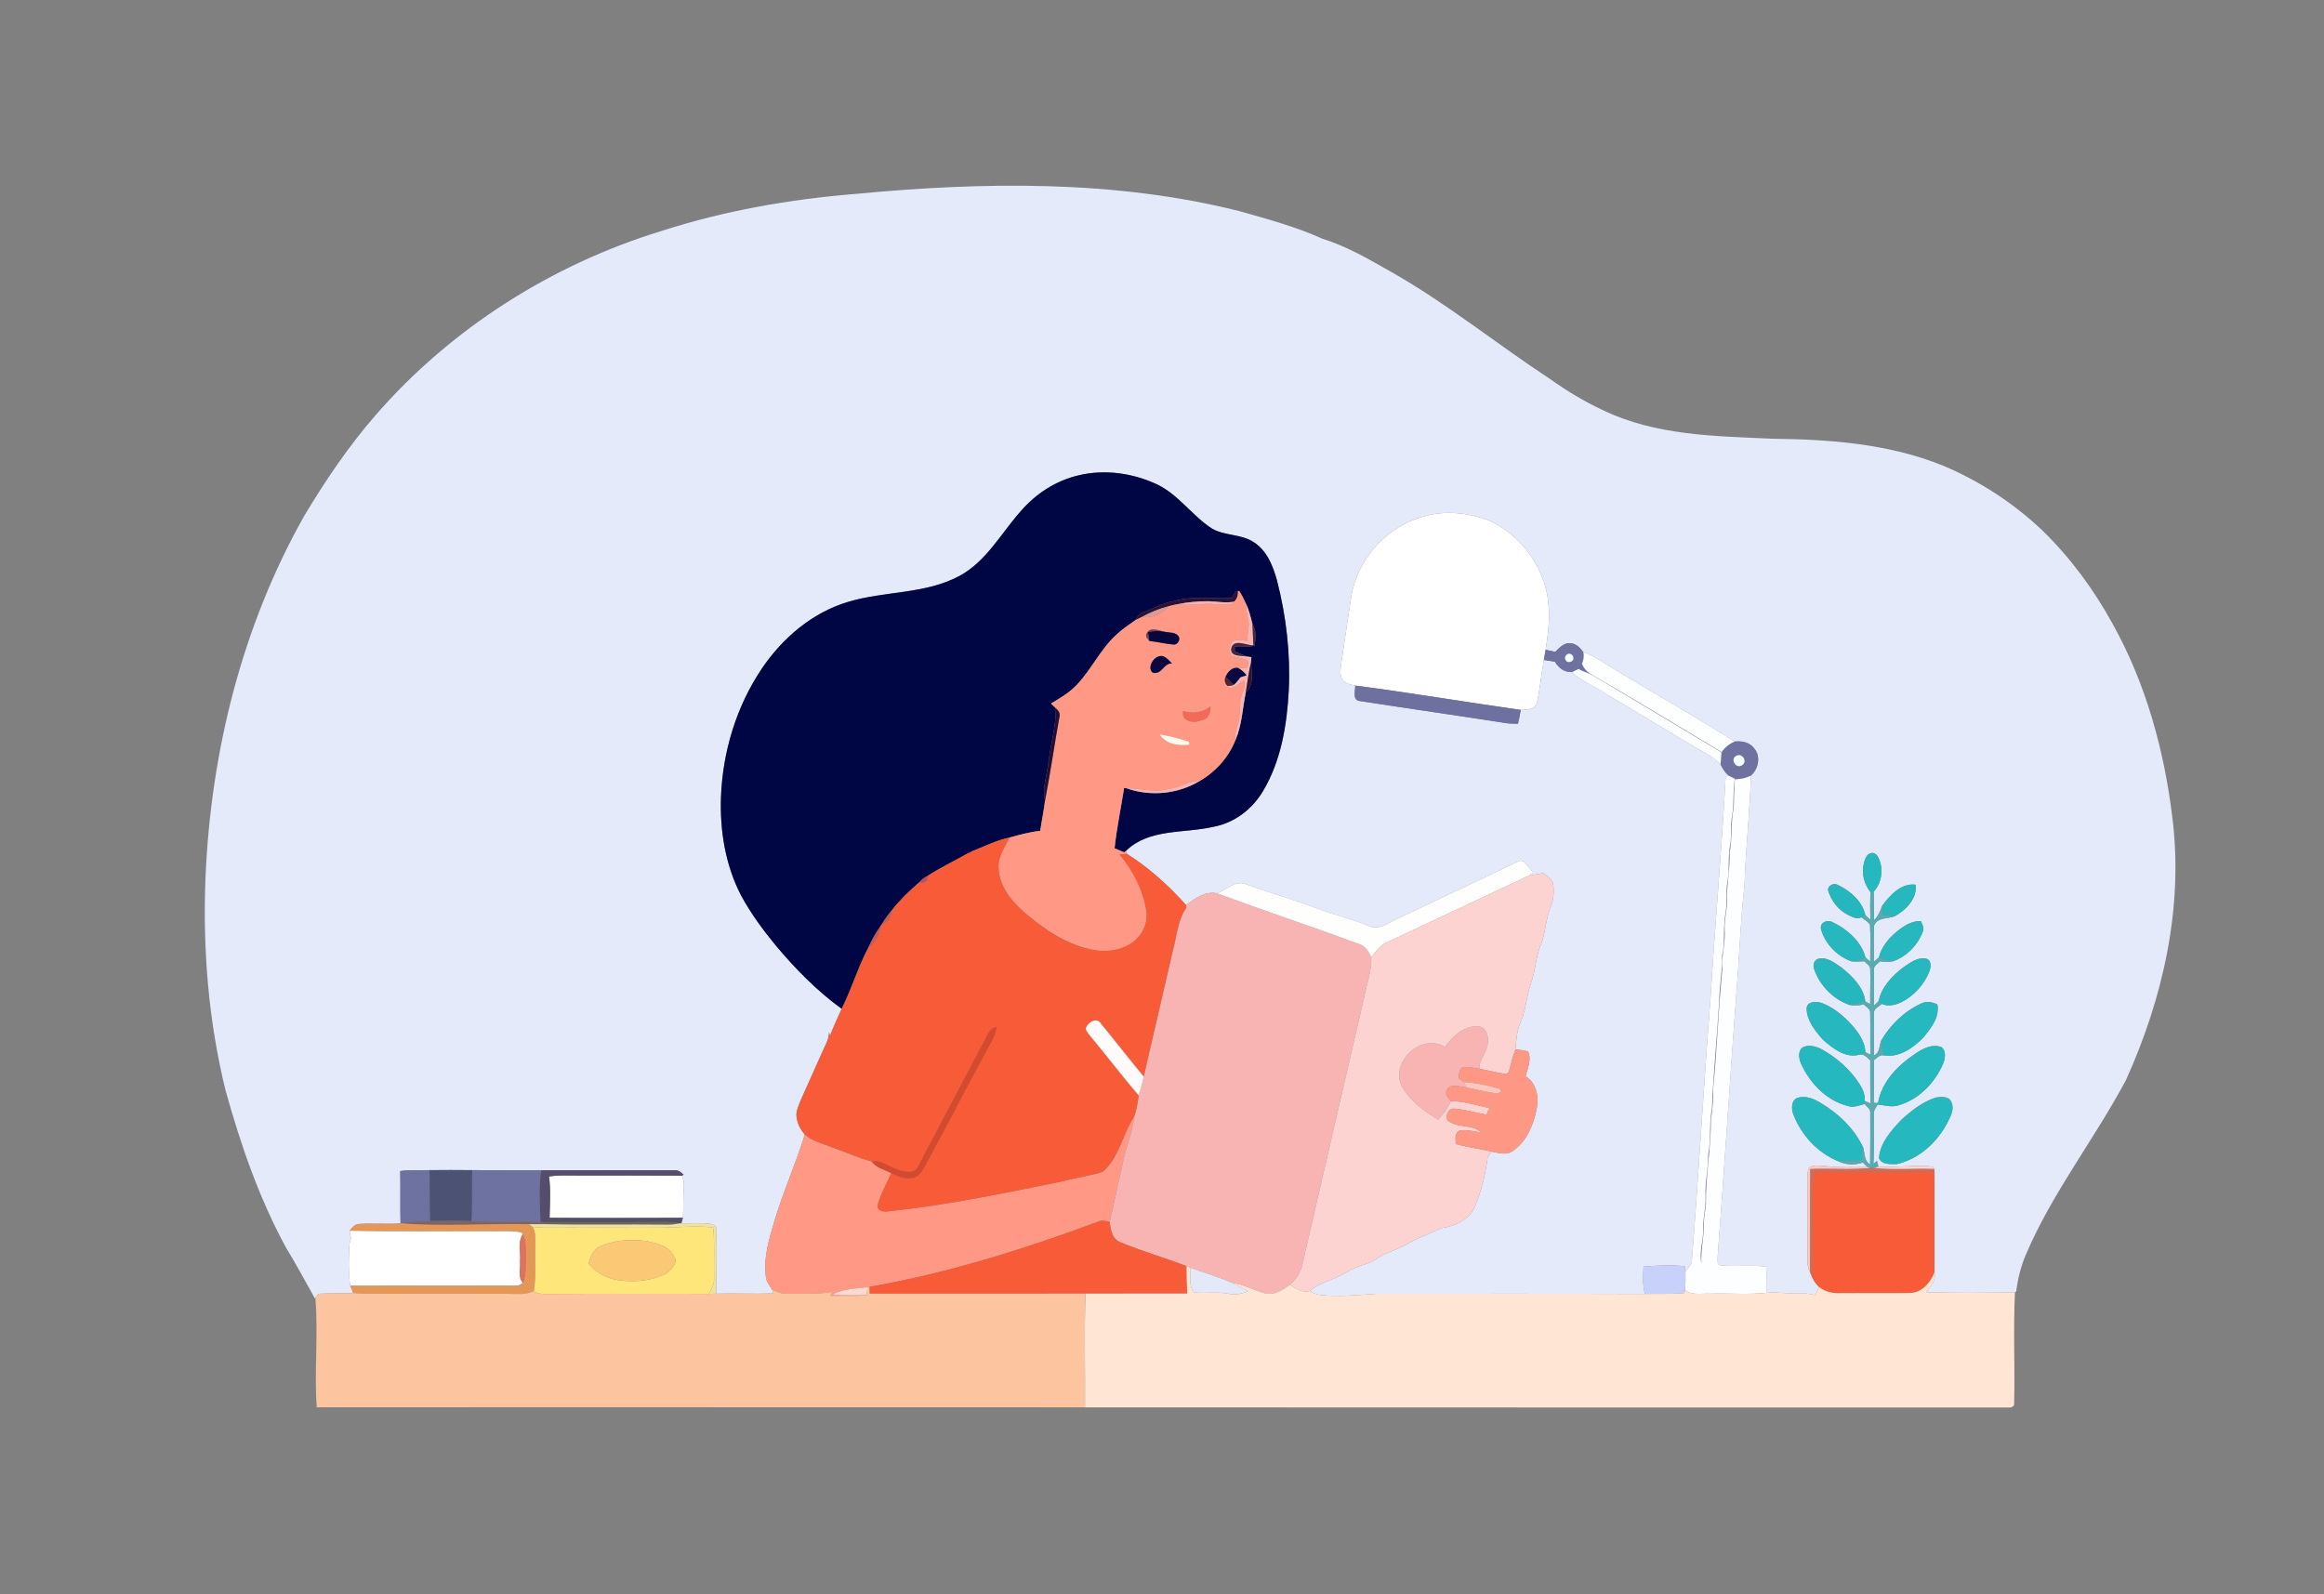 <?xml version="1.0" encoding="UTF-8" ?>
<!DOCTYPE svg PUBLIC "-//W3C//DTD SVG 1.1//EN" "http://www.w3.org/Graphics/SVG/1.1/DTD/svg11.dtd">
<svg width="1000pt" height="686pt" viewBox="0 0 1000 686" version="1.1" xmlns="http://www.w3.org/2000/svg">
<rect x="0" y="0" width="1000" height="686" fill="#808080" stroke="none"/>
<g id="#ffffffff">
<path fill="#ffffff" opacity="1.00" d=" M 612.40 222.35 C 621.51 219.54 631.44 220.62 640.31 223.81 C 650.88 228.53 659.38 237.58 663.54 248.38 C 667.64 258.28 666.85 269.31 665.05 279.63 C 664.81 281.10 664.56 282.55 664.32 284.02 C 663.18 290.10 662.71 296.30 661.35 302.33 C 660.56 305.40 656.95 305.46 654.37 305.51 C 630.61 302.19 606.95 298.12 583.16 295.06 C 581.35 294.65 579.37 294.29 577.98 292.98 C 576.38 291.02 576.77 288.35 577.06 286.03 C 578.42 276.40 579.92 266.79 581.37 257.17 C 583.83 240.90 596.46 226.56 612.40 222.35 Z" />
<path fill="#ffffff" opacity="1.00" d=" M 236.24 506.31 C 240.80 505.60 245.43 505.99 250.03 505.91 C 264.50 505.92 278.97 505.87 293.43 505.97 C 293.99 507.57 294.47 509.23 294.22 510.96 C 293.87 515.33 294.16 519.72 293.85 524.09 C 274.73 524.18 255.60 524.24 236.48 524.07 C 236.63 518.16 237.04 512.19 236.24 506.31 Z" />
<path fill="#ffffff" opacity="1.00" d=" M 151.19 532.73 C 150.59 531.81 150.58 530.68 150.49 529.64 C 170.65 530.03 190.82 529.71 210.99 529.82 C 215.48 529.93 220.04 529.41 224.48 530.39 C 224.59 530.60 224.82 531.01 224.94 531.21 C 222.61 534.67 224.20 539.08 223.76 542.98 C 224.10 545.96 222.72 549.71 225.02 552.09 C 224.16 552.75 223.19 553.44 222.04 553.33 C 198.27 553.35 174.50 553.32 150.74 553.35 C 149.90 549.60 150.60 545.76 150.38 541.98 C 150.39 538.89 149.76 535.61 151.19 532.73 Z" />
</g>
<g id="#e4eafaff">
<path fill="#e4eafa" opacity="1.00" d=" M 368.31 83.44 C 423.15 78.25 479.29 77.36 533.08 90.80 C 545.26 94.25 557.54 97.54 569.11 102.77 C 579.67 106.03 589.23 111.70 598.79 117.12 C 622.68 130.66 644.04 148.06 666.95 163.09 C 674.11 168.21 681.72 172.79 689.68 176.51 C 712.43 187.49 738.27 187.73 762.98 188.82 C 787.57 189.11 812.73 190.98 835.76 200.28 C 851.64 206.89 866.28 216.39 878.76 228.24 C 890.94 240.05 901.07 253.89 909.20 268.76 C 923.41 294.30 931.26 323.00 934.76 351.90 C 939.60 390.48 930.69 429.69 914.79 464.79 C 901.24 490.28 883.09 513.22 871.74 539.89 C 869.58 544.94 868.24 550.30 867.56 555.74 L 867.02 556.26 C 854.29 556.33 841.54 556.53 828.82 556.13 C 830.60 553.58 833.29 551.06 832.39 547.66 C 832.33 533.18 832.43 518.70 832.35 504.23 L 832.25 503.05 L 831.87 502.09 C 824.02 501.11 816.10 502.67 808.29 502.05 C 808.13 501.45 807.81 500.25 807.66 499.65 C 807.28 499.94 806.52 500.52 806.14 500.82 C 806.50 493.54 806.20 486.24 806.30 478.96 C 806.31 477.58 807.36 476.53 807.93 475.36 C 810.91 475.61 813.99 476.69 816.94 475.67 C 825.79 473.11 832.72 465.87 836.22 457.51 C 837.02 455.34 837.50 452.20 835.37 450.63 C 831.21 449.11 827.07 451.42 823.75 453.75 C 816.44 458.67 809.64 465.66 808.11 474.67 C 807.64 474.66 806.70 474.65 806.23 474.64 C 806.40 468.51 806.28 462.39 806.31 456.27 C 807.63 455.35 808.86 453.81 810.67 454.20 C 817.28 455.22 823.22 450.99 827.60 446.51 C 830.89 442.53 834.63 437.84 833.65 432.32 C 831.54 431.19 829.02 430.76 826.81 431.82 C 819.52 435.13 813.48 440.92 809.47 447.83 C 808.56 450.06 808.98 453.19 806.32 454.22 C 806.31 448.13 806.25 442.03 806.33 435.95 C 806.27 433.97 808.50 433.20 809.72 432.04 C 813.47 433.68 817.58 431.90 820.75 429.79 C 825.09 426.81 828.59 422.50 830.40 417.53 C 830.87 415.85 831.05 413.33 829.01 412.62 C 825.27 411.67 822.03 414.32 819.10 416.22 C 814.27 419.93 809.65 424.65 808.38 430.82 C 807.70 431.51 807.02 432.18 806.34 432.86 C 806.30 427.62 806.25 422.37 806.35 417.13 C 806.29 415.51 808.02 414.76 808.97 413.73 C 810.75 413.96 812.55 413.96 814.36 413.76 C 820.33 411.73 825.15 406.87 827.35 400.98 C 828.14 399.39 827.13 397.84 826.54 396.41 C 822.25 396.21 818.61 398.89 815.49 401.51 C 812.20 404.31 809.54 407.89 808.43 412.11 C 807.70 412.71 806.98 413.31 806.27 413.92 C 806.42 408.71 806.10 403.49 806.41 398.30 C 807.90 394.65 812.26 395.53 815.28 394.32 C 820.10 391.64 825.03 386.71 824.31 380.76 C 818.05 379.90 813.16 385.34 809.81 389.93 C 809.06 392.17 808.11 394.35 806.42 396.04 C 806.29 391.93 806.30 387.82 806.25 383.72 C 809.86 379.80 810.60 373.55 808.12 368.87 C 807.62 367.73 806.33 366.77 805.07 367.17 C 802.91 367.64 802.37 370.15 801.92 371.97 C 800.93 376.18 802.25 380.53 804.81 383.91 C 804.72 387.87 804.70 391.83 804.81 395.80 C 804.10 395.15 803.39 394.50 802.68 393.89 C 801.33 387.89 796.26 383.48 790.93 380.90 C 789.24 379.84 786.63 380.89 786.56 383.00 C 787.85 387.52 790.98 391.66 795.25 393.76 C 797.00 394.64 799.00 395.74 800.98 394.78 C 802.21 395.83 803.83 396.59 804.66 398.05 C 804.97 403.29 804.71 408.56 804.74 413.82 C 804.05 413.23 803.37 412.65 802.70 412.08 C 800.93 405.22 795.06 400.08 788.91 397.05 C 786.57 395.60 782.85 396.77 783.59 399.99 C 785.40 406.31 790.55 411.56 796.74 413.74 C 798.54 413.89 800.36 413.86 802.18 413.69 C 803.10 414.72 804.76 415.49 804.74 417.08 C 804.93 422.09 804.66 427.10 804.74 432.12 C 804.02 431.74 803.32 431.37 802.62 431.00 C 801.89 424.84 797.09 420.23 792.53 416.51 C 789.57 414.50 786.27 411.71 782.44 412.61 C 780.64 413.11 779.99 415.22 780.54 416.88 C 782.93 424.02 788.66 429.91 795.76 432.48 C 797.81 432.90 799.91 432.72 801.95 432.29 C 803.00 433.35 804.85 434.16 804.73 435.92 C 804.86 441.90 804.71 447.89 804.82 453.87 C 804.09 453.53 803.36 453.19 802.65 452.85 C 802.43 447.53 798.86 443.26 795.40 439.57 C 792.00 436.23 788.12 433.14 783.58 431.56 C 781.31 430.88 777.45 430.96 777.37 434.13 C 777.50 439.36 781.14 443.78 784.47 447.53 C 788.66 451.18 794.04 455.46 799.97 453.94 C 802.04 453.32 803.36 455.15 804.76 456.32 C 804.79 462.51 804.72 468.69 804.81 474.88 C 803.99 474.52 803.17 474.17 802.37 473.82 C 802.60 471.28 801.60 468.84 800.27 466.74 C 796.19 460.25 790.24 455.08 783.56 451.41 C 781.20 450.24 778.19 449.53 775.72 450.73 C 773.42 452.41 774.05 455.67 775.06 457.93 C 778.87 466.28 785.95 473.60 795.02 475.96 C 797.49 476.80 799.96 475.75 802.35 475.13 C 803.24 476.31 804.93 477.18 804.76 478.90 C 804.79 486.32 804.79 493.76 804.70 501.18 C 802.05 499.58 802.46 496.38 801.67 493.78 C 797.87 485.68 791.08 479.23 783.47 474.70 C 780.51 472.89 776.91 471.36 773.42 472.48 C 770.64 473.66 770.80 477.16 771.64 479.57 C 775.05 488.36 781.84 495.89 790.59 499.58 C 794.00 501.35 797.95 501.56 801.57 500.30 C 802.07 500.79 803.06 501.77 803.56 502.26 C 797.69 502.31 791.81 502.54 785.97 501.89 C 783.48 501.77 780.67 500.94 778.46 502.52 C 777.62 504.20 777.72 506.16 777.68 508.00 C 777.86 517.68 777.72 527.35 777.78 537.03 C 777.88 540.48 777.11 544.17 778.80 547.37 C 778.95 547.73 779.25 548.44 779.40 548.79 C 780.14 550.72 781.27 552.51 782.81 553.92 C 782.22 555.07 781.66 556.24 781.14 557.43 C 779.08 556.79 776.94 556.58 774.80 556.68 C 769.94 556.89 765.10 555.95 760.24 556.36 C 760.33 552.61 760.28 548.86 759.91 545.14 C 753.41 544.26 746.85 545.22 740.35 544.58 C 738.60 544.49 739.22 542.15 739.08 541.03 C 742.22 500.04 744.71 459.02 747.86 418.03 C 748.71 405.70 749.20 393.33 750.64 381.04 C 751.17 365.25 752.92 349.53 753.44 333.75 C 756.63 330.87 757.74 325.60 754.86 322.14 C 752.96 319.48 749.50 318.79 746.45 319.14 C 728.87 308.01 710.71 297.84 692.98 286.96 C 689.14 284.80 685.63 281.98 681.34 280.75 C 680.05 278.93 678.41 277.09 676.05 276.86 C 673.17 276.36 671.04 278.72 669.21 280.54 C 667.82 280.24 666.43 279.94 665.05 279.63 C 666.85 269.31 667.64 258.28 663.54 248.38 C 659.38 237.58 650.88 228.53 640.31 223.81 C 631.44 220.62 621.51 219.54 612.40 222.35 C 596.46 226.56 583.83 240.90 581.37 257.17 C 579.92 266.79 578.42 276.40 577.06 286.03 C 576.77 288.35 576.38 291.02 577.98 292.98 C 579.37 294.29 581.35 294.65 583.16 295.06 C 583.20 297.26 581.77 301.28 585.06 301.68 C 606.04 304.94 627.08 307.93 648.07 311.21 C 649.75 311.44 651.46 311.45 653.17 311.48 C 653.63 309.50 654.02 307.51 654.37 305.51 C 656.95 305.46 660.56 305.40 661.35 302.33 C 662.71 296.30 663.18 290.10 664.32 284.02 C 665.89 284.26 667.46 284.51 669.05 284.77 C 670.63 287.46 673.21 289.44 676.49 289.23 C 680.64 293.47 686.48 295.34 691.25 298.76 C 705.70 307.23 719.93 316.07 734.41 324.50 C 736.55 325.76 738.72 327.08 740.36 329.00 C 741.24 330.79 742.30 332.53 743.84 333.85 C 743.51 333.94 742.86 334.12 742.54 334.21 C 740.80 366.16 737.94 398.06 735.99 429.99 C 733.08 467.29 730.96 504.65 728.05 541.96 C 728.17 544.13 726.51 545.64 725.24 547.17 C 725.14 546.61 724.96 545.49 724.87 544.93 C 719.01 544.30 713.05 544.61 707.19 545.11 C 707.03 549.04 706.73 553.03 707.80 556.87 C 669.20 556.72 630.61 556.81 592.02 556.81 C 584.18 557.35 576.29 558.15 568.44 557.36 C 566.66 557.21 565.06 556.46 563.56 555.58 C 568.18 551.64 574.38 550.80 579.39 547.54 C 583.43 544.85 588.47 544.35 592.49 541.64 C 596.47 538.98 601.20 537.84 605.35 535.49 C 610.03 532.64 615.29 530.98 620.19 528.56 C 626.05 527.70 632.50 524.87 634.76 518.95 C 637.35 512.57 639.09 505.83 639.99 499.00 C 639.98 497.56 641.08 496.61 641.95 495.62 C 644.93 496.23 648.53 497.36 651.16 495.16 C 657.10 491.01 659.94 483.87 661.25 476.99 C 662.25 471.96 661.08 466.01 656.43 463.16 C 657.36 459.71 659.08 456.02 657.53 452.48 C 655.74 452.05 653.92 451.76 652.10 451.64 C 652.47 447.74 652.59 443.76 654.24 440.13 C 656.66 434.57 656.84 428.40 658.89 422.72 C 660.78 417.55 660.77 411.88 662.93 406.79 C 665.15 401.45 665.07 395.50 667.25 390.14 C 668.59 386.95 668.85 383.39 668.20 380.01 C 667.54 378.03 665.62 376.97 664.08 375.76 C 662.03 376.12 659.97 376.48 657.92 376.83 C 658.52 376.30 659.14 375.81 659.80 375.35 C 657.61 373.79 656.12 368.96 652.88 370.91 C 635.98 379.04 618.97 386.98 602.03 395.03 C 597.83 396.83 593.38 400.82 588.64 398.34 C 581.59 395.40 574.09 393.80 566.99 391.02 C 556.89 387.27 546.54 384.31 536.42 380.64 C 531.68 378.48 527.87 383.00 523.69 384.44 C 518.50 383.39 514.29 386.68 510.35 389.48 C 502.84 381.14 494.49 373.49 484.96 367.52 C 484.87 367.16 484.69 366.45 484.60 366.09 C 494.56 356.45 509.54 358.77 522.01 355.84 C 531.06 354.24 538.85 348.27 543.47 340.43 C 551.26 327.40 553.77 311.99 554.55 297.04 C 555.30 281.18 553.45 265.24 549.50 249.88 C 547.79 243.65 545.20 237.02 539.53 233.36 C 534.15 229.76 527.13 230.68 521.58 227.52 C 513.13 222.11 507.38 213.21 498.31 208.68 C 487.78 203.63 475.52 201.82 464.09 204.57 C 454.36 206.82 445.60 212.52 439.15 220.08 C 430.70 229.57 424.41 241.62 412.86 247.85 C 398.09 255.80 380.67 254.26 364.95 259.02 C 349.54 263.60 336.67 274.58 327.79 287.77 C 316.86 304.02 310.97 323.48 310.23 343.00 C 309.72 357.47 312.12 372.30 318.82 385.25 C 323.01 393.05 328.30 400.20 333.91 407.02 C 342.32 417.03 351.56 426.47 362.17 434.16 C 360.50 438.02 358.59 441.76 357.19 445.73 C 357.08 445.37 356.85 444.64 356.74 444.28 C 356.68 445.80 356.39 447.30 355.70 448.68 C 351.99 456.67 348.54 464.78 344.87 472.80 C 343.94 475.12 342.72 477.43 342.69 479.99 C 342.89 483.05 344.27 485.97 346.30 488.25 C 342.55 500.51 337.23 512.26 333.52 524.55 C 331.03 532.76 328.34 541.31 329.62 549.99 C 329.92 551.87 331.25 553.33 332.20 554.92 C 332.33 555.35 332.58 556.21 332.70 556.64 C 324.52 556.93 316.34 556.51 308.16 556.75 C 308.31 547.48 308.46 538.19 308.22 528.92 C 308.39 527.30 306.29 526.80 305.08 526.61 C 301.12 526.25 297.14 526.55 293.18 526.48 C 293.35 525.88 293.69 524.69 293.85 524.09 C 294.16 519.72 293.87 515.33 294.22 510.96 C 294.47 509.23 293.99 507.57 293.43 505.97 L 294.15 505.54 C 293.00 504.42 291.67 503.39 289.96 503.64 C 270.93 503.59 251.91 503.62 232.88 503.64 C 222.98 503.57 213.08 503.67 203.18 503.58 C 197.06 503.52 190.94 503.51 184.82 503.58 C 180.62 503.70 176.39 503.34 172.21 503.98 C 172.36 511.49 172.14 519.00 172.34 526.51 C 166.53 526.91 160.70 526.41 154.89 526.73 C 152.91 526.65 151.52 528.15 150.49 529.64 C 150.58 530.68 150.59 531.81 151.19 532.73 C 149.76 535.61 150.39 538.89 150.38 541.98 C 150.60 545.76 149.90 549.60 150.74 553.35 C 151.14 554.39 151.56 555.42 151.99 556.46 C 147.00 556.67 142.00 556.53 137.00 556.78 C 136.68 557.22 136.03 558.10 135.70 558.54 L 135.51 558.80 C 131.40 551.54 127.48 544.12 123.10 536.98 C 111.45 515.61 103.49 492.46 97.00 469.07 C 89.73 439.36 87.20 408.59 88.41 378.06 C 90.64 323.77 104.12 269.44 130.94 221.96 C 140.05 206.77 150.01 192.01 161.65 178.63 C 194.09 141.32 237.41 113.88 284.60 99.41 C 311.71 90.66 339.95 85.73 368.31 83.44 M 833.19 472.29 C 827.39 474.07 822.47 477.98 818.04 482.02 C 813.75 486.62 809.04 491.77 808.50 498.35 C 809.62 501.32 813.51 500.96 816.10 501.00 C 825.69 498.85 833.58 491.64 838.01 483.04 C 839.34 480.40 841.08 477.25 839.66 474.30 C 838.67 471.68 835.41 472.06 833.19 472.29 Z" />
</g>
<g id="#000644ff">
<path fill="#000644" opacity="1.00" d=" M 464.09 204.57 C 475.52 201.82 487.78 203.63 498.31 208.68 C 507.38 213.21 513.13 222.11 521.58 227.52 C 527.13 230.68 534.15 229.76 539.53 233.36 C 545.20 237.02 547.79 243.65 549.50 249.88 C 553.45 265.24 555.30 281.18 554.55 297.04 C 553.77 311.99 551.26 327.40 543.47 340.43 C 538.85 348.27 531.06 354.24 522.01 355.84 C 509.54 358.77 494.56 356.45 484.60 366.09 C 484.38 366.26 483.95 366.60 483.74 366.78 C 482.32 366.30 480.99 365.59 479.60 365.07 C 480.51 356.35 482.35 347.75 483.70 339.09 L 484.73 339.25 C 495.10 342.91 507.00 341.76 516.39 336.00 C 523.18 332.08 528.69 325.82 531.61 318.52 C 534.42 312.03 534.65 304.83 536.05 297.98 C 539.56 295.06 538.72 289.39 538.23 285.32 C 538.30 284.49 538.38 283.65 538.48 282.82 C 537.97 282.75 536.96 282.60 536.45 282.52 C 534.72 281.85 533.02 281.13 531.32 280.41 C 531.31 279.87 531.29 278.81 531.28 278.28 C 534.14 278.51 537.02 278.29 539.87 277.96 C 540.18 274.77 540.72 271.36 538.89 268.49 C 538.16 265.48 537.44 262.45 536.04 259.66 C 535.27 257.87 534.38 256.13 533.32 254.50 C 533.16 254.45 532.86 254.34 532.71 254.29 L 531.83 254.50 C 531.19 255.44 530.58 256.39 529.99 257.36 C 521.62 257.86 513.04 256.24 504.89 258.77 C 500.16 259.46 496.04 261.97 491.66 263.69 C 490.09 264.14 489.36 265.66 488.52 266.91 C 485.69 268.93 482.76 270.84 480.26 273.27 C 473.55 279.39 469.74 287.89 463.57 294.48 C 460.37 297.97 456.27 300.41 452.22 302.76 C 452.74 303.26 453.79 304.26 454.32 304.77 C 454.40 312.96 451.94 320.84 451.02 328.92 C 450.40 334.12 448.38 339.31 449.67 344.56 C 449.15 348.92 448.23 353.22 447.60 357.56 C 443.09 358.04 438.72 359.28 434.35 360.45 C 428.76 361.61 423.66 364.26 418.37 366.31 C 417.90 366.35 416.97 366.43 416.50 366.47 L 416.28 367.33 C 410.55 370.61 404.54 373.42 399.01 377.05 C 397.74 377.62 396.62 378.45 395.76 379.55 C 391.47 383.19 387.40 387.13 383.91 391.55 C 382.24 393.51 380.73 395.58 379.42 397.78 C 379.27 398.01 378.97 398.47 378.82 398.69 C 376.74 401.58 375.02 404.71 373.57 407.96 C 369.12 416.40 366.46 425.64 362.17 434.16 C 351.56 426.47 342.32 417.03 333.91 407.02 C 328.30 400.20 323.01 393.05 318.82 385.25 C 312.12 372.30 309.72 357.47 310.23 343.00 C 310.97 323.48 316.86 304.02 327.79 287.77 C 336.67 274.58 349.54 263.60 364.95 259.02 C 380.67 254.26 398.09 255.80 412.86 247.85 C 424.41 241.62 430.70 229.57 439.15 220.08 C 445.60 212.52 454.36 206.82 464.09 204.57 Z" />
</g>
<g id="#2b1134ff">
<path fill="#2b1134" opacity="1.00" d=" M 531.83 254.50 L 532.71 254.29 C 532.77 256.04 532.41 257.77 531.00 258.94 C 527.33 259.64 523.64 258.83 519.97 258.75 C 515.52 258.72 511.07 259.16 506.71 260.02 C 505.30 260.26 503.92 260.59 502.56 260.98 C 498.64 262.00 494.89 263.58 491.34 265.51 C 490.38 265.96 489.44 266.42 488.52 266.91 C 489.36 265.66 490.09 264.14 491.66 263.69 C 496.04 261.97 500.16 259.46 504.89 258.77 C 513.04 256.24 521.62 257.86 529.99 257.36 C 530.58 256.39 531.19 255.44 531.83 254.50 Z" />
</g>
<g id="#ff9885ff">
<path fill="#ff9885" opacity="1.00" d=" M 532.71 254.29 C 532.86 254.34 533.16 254.45 533.32 254.50 C 534.38 256.13 535.27 257.87 536.04 259.66 C 536.27 262.52 536.78 265.33 537.34 268.14 C 537.39 270.71 536.51 273.22 536.84 275.80 C 534.53 275.78 531.40 274.46 529.81 276.81 C 529.00 278.40 528.87 280.61 529.83 282.16 C 531.79 282.86 533.86 283.17 535.85 283.83 C 537.79 284.02 536.92 286.36 536.77 287.58 C 535.43 287.51 534.09 287.46 532.75 287.45 C 530.17 287.02 528.36 289.13 527.35 291.21 C 526.73 292.51 527.04 294.21 528.19 295.14 C 528.42 295.40 528.88 295.90 529.11 296.16 C 531.51 295.91 533.31 294.19 535.18 292.85 C 536.57 296.08 533.53 298.83 533.66 302.04 C 533.57 305.77 533.45 309.57 532.16 313.12 C 531.46 314.85 531.46 316.69 531.61 318.52 C 528.69 325.82 523.18 332.08 516.39 336.00 C 511.54 335.94 507.43 339.05 502.67 339.56 C 496.71 341.24 490.73 339.18 484.73 339.25 L 483.70 339.09 C 482.35 347.75 480.51 356.35 479.60 365.07 C 480.99 365.59 482.32 366.30 483.74 366.78 C 483.95 366.60 484.38 366.26 484.60 366.09 C 484.69 366.45 484.87 367.16 484.96 367.52 C 484.15 367.56 482.53 367.66 481.72 367.71 C 487.50 374.65 491.94 382.99 493.26 392.00 C 494.23 397.92 490.79 403.91 485.61 406.70 C 480.68 409.34 474.77 409.86 469.36 408.59 C 458.13 406.20 448.50 399.39 439.98 391.98 C 434.56 387.11 429.70 380.64 429.64 373.04 C 429.51 368.35 432.49 364.51 434.35 360.45 C 438.72 359.28 443.09 358.04 447.60 357.56 C 448.23 353.22 449.15 348.92 449.67 344.56 C 452.01 332.62 453.66 320.55 455.86 308.57 C 456.40 307.02 455.33 305.78 454.32 304.77 C 453.79 304.26 452.74 303.26 452.22 302.76 C 456.27 300.41 460.37 297.97 463.57 294.48 C 469.74 287.89 473.55 279.39 480.26 273.27 C 482.76 270.84 485.69 268.93 488.52 266.91 C 489.44 266.42 490.38 265.96 491.34 265.51 C 495.44 266.04 500.09 264.37 502.56 260.98 C 503.92 260.59 505.30 260.26 506.71 260.02 C 512.14 260.79 517.57 259.44 523.02 260.02 C 525.26 260.21 527.53 260.33 529.79 260.12 C 530.09 259.82 530.69 259.24 531.00 258.94 C 532.41 257.77 532.77 256.04 532.71 254.29 M 493.52 272.36 C 492.50 273.69 493.73 274.88 494.55 275.87 C 498.07 276.22 501.52 277.09 505.05 277.41 C 506.56 277.56 508.05 275.40 507.23 274.04 C 506.00 271.85 503.06 272.38 500.98 271.85 C 498.61 271.39 495.10 269.69 493.52 272.36 M 495.03 286.95 C 494.84 288.26 495.58 289.92 497.14 289.62 C 500.25 289.54 501.00 285.22 504.34 285.61 C 503.06 284.30 501.85 282.68 499.96 282.29 C 497.41 282.17 495.32 284.56 495.03 286.95 M 509.12 306.05 C 508.21 310.68 513.88 311.40 517.01 309.92 C 519.96 309.57 520.90 306.61 520.88 304.05 C 517.60 306.74 513.10 307.29 509.12 306.05 M 498.93 316.02 C 501.65 320.35 507.15 321.10 511.82 320.52 C 511.78 320.20 511.70 319.54 511.66 319.22 C 507.51 317.84 503.24 316.72 498.93 316.02 Z" />
<path fill="#ff9885" opacity="1.00" d=" M 474.40 504.33 C 481.61 498.29 482.87 488.24 487.96 480.71 C 487.56 486.59 485.04 491.99 483.78 497.69 C 481.65 507.08 479.61 516.50 477.50 525.89 C 475.69 525.39 473.77 525.01 472.03 525.94 C 440.17 537.77 407.59 547.96 374.07 553.85 L 373.30 553.97 C 368.30 554.68 362.78 554.46 358.33 557.10 C 363.18 557.72 368.07 557.38 372.94 557.39 C 367.77 557.98 362.56 557.50 357.37 557.70 C 357.55 557.27 357.91 556.41 358.09 555.98 C 351.78 557.10 345.35 556.75 338.97 556.81 C 336.55 556.94 334.30 556.00 332.20 554.92 C 331.25 553.33 329.92 551.87 329.62 549.99 C 328.34 541.31 331.03 532.76 333.52 524.55 C 337.23 512.26 342.55 500.51 346.30 488.25 C 349.86 491.39 354.63 492.28 358.89 494.08 C 364.31 495.91 369.51 498.47 375.08 499.81 C 377.01 502.71 380.64 503.33 383.52 504.88 C 381.41 509.58 378.77 514.12 377.52 519.14 C 378.07 521.67 380.98 521.55 382.98 521.23 C 408.09 518.55 432.83 513.35 457.55 508.32 C 463.11 506.77 468.89 506.05 474.40 504.33 Z" />
</g>
<g id="#f8b4b3ff">
<path fill="#f8b4b3" opacity="1.00" d=" M 506.71 260.02 C 511.07 259.16 515.52 258.72 519.97 258.75 C 523.64 258.83 527.33 259.64 531.00 258.94 C 530.69 259.24 530.09 259.82 529.79 260.12 C 527.53 260.33 525.26 260.21 523.02 260.02 C 517.57 259.44 512.14 260.79 506.71 260.02 Z" />
<path fill="#f8b4b3" opacity="1.00" d=" M 536.04 259.66 C 537.44 262.45 538.16 265.48 538.89 268.49 C 539.13 271.58 539.12 274.69 539.31 277.78 C 536.29 277.79 530.85 274.68 529.81 279.07 C 529.31 282.77 534.12 282.05 536.45 282.52 C 536.96 282.60 537.97 282.75 538.48 282.82 C 538.38 283.65 538.30 284.49 538.23 285.32 C 537.31 289.51 536.67 293.74 536.05 297.98 C 534.65 304.83 534.42 312.03 531.61 318.52 C 531.46 316.69 531.46 314.85 532.16 313.12 C 533.45 309.57 533.57 305.77 533.66 302.04 C 533.53 298.83 536.57 296.08 535.18 292.85 C 533.31 294.19 531.51 295.91 529.11 296.16 C 528.88 295.90 528.42 295.40 528.19 295.14 C 529.11 295.23 529.99 295.10 530.82 294.75 C 531.98 293.83 532.85 292.61 533.75 291.45 C 534.41 291.24 535.74 290.82 536.40 290.61 C 535.38 289.34 534.15 288.27 532.75 287.45 C 534.09 287.46 535.43 287.51 536.77 287.58 C 536.92 286.36 537.79 284.02 535.85 283.83 C 533.86 283.17 531.79 282.86 529.83 282.16 C 528.87 280.61 529.00 278.40 529.81 276.81 C 531.40 274.46 534.53 275.78 536.84 275.80 C 536.51 273.22 537.39 270.71 537.34 268.14 C 536.78 265.33 536.27 262.52 536.04 259.66 Z" />
<path fill="#f8b4b3" opacity="1.00" d=" M 502.67 339.56 C 507.43 339.05 511.54 335.94 516.39 336.00 C 507.00 341.76 495.10 342.91 484.73 339.25 C 490.73 339.18 496.71 341.24 502.67 339.56 Z" />
<path fill="#f8b4b3" opacity="1.00" d=" M 510.35 389.48 C 514.29 386.68 518.50 383.39 523.69 384.44 C 543.97 391.95 564.50 398.75 584.78 406.26 C 587.49 407.07 589.05 409.55 590.06 412.04 C 590.26 417.86 588.05 423.34 587.05 428.99 C 578.22 467.20 569.30 505.38 560.53 543.61 C 559.83 547.24 557.85 550.53 555.00 552.88 C 551.96 555.20 548.26 557.66 544.24 556.55 C 539.39 555.24 534.91 552.75 529.91 551.95 C 524.12 549.53 518.10 547.69 512.18 545.59 C 511.77 545.43 510.95 545.10 510.54 544.93 C 501.21 541.28 491.54 538.55 482.29 534.71 C 478.63 533.50 477.80 529.24 477.50 525.89 C 479.61 516.50 481.65 507.08 483.78 497.69 C 485.04 491.99 487.56 486.59 487.96 480.71 C 489.02 477.70 489.58 474.56 489.95 471.40 C 490.73 468.71 491.65 466.06 492.13 463.30 C 496.24 445.10 500.60 426.96 504.73 408.76 C 506.42 402.68 506.68 396.02 510.43 390.70 C 510.41 390.40 510.37 389.79 510.35 389.48 Z" />
<path fill="#f8b4b3" opacity="1.00" d=" M 621.77 450.58 C 625.02 445.92 629.98 441.42 636.01 441.65 C 639.52 442.07 640.70 446.04 640.14 449.06 C 639.98 453.03 636.19 455.94 636.62 459.98 C 634.22 459.61 631.73 458.83 629.30 459.40 C 627.64 460.21 627.88 462.42 627.66 463.97 C 628.41 464.52 629.16 465.10 629.90 465.71 C 630.19 466.29 630.76 467.45 631.05 468.03 C 628.37 467.83 624.71 466.03 622.76 468.74 C 621.33 470.54 623.18 472.47 624.29 473.85 C 623.00 476.86 621.01 479.45 618.87 481.89 C 612.47 478.06 605.96 473.29 602.68 466.40 C 599.07 456.01 612.12 444.56 621.77 450.58 Z" />
</g>
<g id="#e09896ff">
<path fill="#e09896" opacity="1.00" d=" M 491.34 265.51 C 494.89 263.58 498.64 262.00 502.56 260.98 C 500.09 264.37 495.44 266.04 491.34 265.51 Z" />
</g>
<g id="#4a243dff">
<path fill="#4a243d" opacity="1.00" d=" M 538.89 268.49 C 540.72 271.36 540.18 274.77 539.87 277.96 C 537.02 278.29 534.14 278.51 531.28 278.28 C 531.29 278.81 531.31 279.87 531.32 280.41 C 533.02 281.13 534.72 281.85 536.45 282.52 C 534.12 282.05 529.31 282.77 529.81 279.07 C 530.85 274.68 536.29 277.79 539.31 277.78 C 539.12 274.69 539.13 271.58 538.89 268.49 Z" />
</g>
<g id="#76424fff">
<path fill="#76424f" opacity="1.00" d=" M 493.52 272.36 C 495.10 269.69 498.61 271.39 500.98 271.85 C 498.62 271.43 496.22 271.53 493.90 272.05 C 494.21 273.30 494.44 274.58 494.55 275.87 C 493.73 274.88 492.50 273.69 493.52 272.36 Z" />
</g>
<g id="#08063bff">
<path fill="#08063b" opacity="1.00" d=" M 493.90 272.05 C 496.22 271.53 498.62 271.43 500.98 271.85 C 503.06 272.38 506.00 271.85 507.23 274.04 C 508.05 275.40 506.56 277.56 505.05 277.41 C 501.52 277.09 498.07 276.22 494.55 275.87 C 494.44 274.58 494.21 273.30 493.90 272.05 Z" />
</g>
<g id="#6f71a0ff">
<path fill="#6f71a0" opacity="1.00" d=" M 669.21 280.54 C 671.04 278.72 673.17 276.36 676.05 276.86 C 678.41 277.09 680.05 278.93 681.34 280.75 C 681.66 282.42 681.45 284.03 680.72 285.59 C 681.51 288.00 683.48 289.61 685.65 290.77 C 704.16 301.51 722.46 312.63 740.82 323.65 C 742.23 321.62 744.14 320.04 746.45 319.14 C 749.50 318.79 752.96 319.48 754.86 322.14 C 757.74 325.60 756.63 330.87 753.44 333.75 C 751.32 334.91 748.93 335.32 746.55 335.39 C 745.96 339.70 746.37 344.06 745.89 348.38 C 744.72 354.51 745.45 360.80 744.25 366.95 C 744.52 374.01 742.86 380.95 743.13 388.01 C 743.12 392.03 741.90 395.96 742.13 400.00 C 742.52 405.72 740.71 411.31 741.12 417.04 C 739.43 434.01 738.86 451.05 737.23 468.02 C 737.29 472.71 736.94 477.36 736.19 481.99 C 736.31 494.03 733.90 505.93 734.07 517.99 C 733.85 521.00 733.15 523.96 733.15 526.99 C 733.28 532.62 731.72 538.13 732.14 543.78 C 730.96 538.96 733.00 533.90 732.87 528.99 C 732.69 524.27 734.10 519.67 733.88 514.96 C 733.55 508.83 735.16 502.82 735.02 496.69 C 736.40 490.19 735.30 483.52 736.63 477.02 C 737.26 461.66 738.82 446.37 739.75 431.01 C 739.79 424.41 741.16 417.91 741.00 411.30 C 742.38 405.26 741.32 399.05 742.47 393.01 C 743.29 388.39 742.47 383.67 743.34 379.07 C 744.25 374.09 743.46 369.00 744.40 364.03 C 745.22 359.72 744.50 355.30 745.31 351.00 C 746.31 345.76 745.47 340.37 746.49 335.13 C 745.82 334.81 744.50 334.17 743.84 333.85 C 742.30 332.53 741.24 330.79 740.36 329.00 C 740.45 327.26 740.59 325.52 740.72 323.79 C 722.05 312.55 703.37 301.32 684.60 290.26 C 682.85 289.39 680.93 288.91 679.25 287.91 C 678.56 288.24 677.18 288.90 676.49 289.23 C 673.21 289.44 670.63 287.46 669.05 284.77 C 667.46 284.51 665.89 284.26 664.32 284.02 C 664.56 282.55 664.81 281.10 665.05 279.63 C 666.43 279.94 667.82 280.24 669.21 280.54 M 674.44 281.54 C 673.58 282.00 672.99 283.30 673.75 284.12 C 674.42 285.73 677.48 284.74 676.97 283.01 C 676.98 281.83 675.43 280.87 674.44 281.54 M 747.25 325.20 C 744.23 326.56 746.95 331.14 749.62 329.32 C 752.02 327.80 749.80 324.00 747.25 325.20 Z" />
</g>
<g id="#f5fdffff">
<path fill="#f5fdff" opacity="1.00" d=" M 674.44 281.54 C 675.43 280.87 676.98 281.83 676.97 283.01 C 677.48 284.74 674.42 285.73 673.75 284.12 C 672.99 283.30 673.58 282.00 674.44 281.54 Z" />
<path fill="#f5fdff" opacity="1.00" d=" M 747.25 325.20 C 749.80 324.00 752.02 327.80 749.62 329.32 C 746.95 331.14 744.23 326.56 747.25 325.20 Z" />
</g>
<g id="#fdfefeff">
<path fill="#fdfefe" opacity="1.00" d=" M 681.34 280.75 C 685.63 281.98 689.14 284.80 692.98 286.96 C 710.71 297.84 728.87 308.01 746.45 319.14 C 744.14 320.04 742.23 321.62 740.82 323.65 C 722.46 312.63 704.16 301.51 685.65 290.77 C 683.48 289.61 681.51 288.00 680.72 285.59 C 681.45 284.03 681.66 282.42 681.34 280.75 Z" />
</g>
<g id="#0c073fff">
<path fill="#0c073f" opacity="1.00" d=" M 495.03 286.95 C 495.32 284.56 497.41 282.17 499.96 282.29 C 501.85 282.68 503.06 284.30 504.34 285.61 C 501.00 285.22 500.25 289.54 497.14 289.62 C 495.58 289.92 494.84 288.26 495.03 286.95 Z" />
</g>
<g id="#2e1334ff">
<path fill="#2e1334" opacity="1.00" d=" M 536.05 297.98 C 536.67 293.74 537.31 289.51 538.23 285.32 C 538.72 289.39 539.56 295.06 536.05 297.98 Z" />
</g>
<g id="#090841ff">
<path fill="#090841" opacity="1.00" d=" M 527.35 291.21 C 528.36 289.13 530.17 287.02 532.75 287.45 C 534.15 288.27 535.38 289.34 536.40 290.61 C 535.74 290.82 534.41 291.24 533.75 291.45 C 532.85 292.61 531.98 293.83 530.82 294.75 C 529.54 293.69 528.37 292.51 527.35 291.21 Z" />
</g>
<g id="#fcfeffff">
<path fill="#fcfeff" opacity="1.00" d=" M 676.49 289.23 C 677.18 288.90 678.56 288.24 679.25 287.91 C 680.93 288.91 682.85 289.39 684.60 290.26 C 703.37 301.32 722.05 312.55 740.72 323.79 C 740.59 325.52 740.45 327.26 740.36 329.00 C 738.72 327.08 736.55 325.76 734.41 324.50 C 719.93 316.07 705.70 307.23 691.25 298.76 C 686.48 295.34 680.64 293.47 676.49 289.23 Z" />
</g>
<g id="#56212dff">
<path fill="#56212d" opacity="1.00" d=" M 528.19 295.14 C 527.04 294.21 526.73 292.51 527.35 291.21 C 528.37 292.51 529.54 293.69 530.82 294.75 C 529.99 295.10 529.11 295.23 528.19 295.14 Z" />
</g>
<g id="#6e71a0ff">
<path fill="#6e71a0" opacity="1.00" d=" M 583.16 295.06 C 606.95 298.12 630.61 302.19 654.37 305.51 C 654.02 307.51 653.63 309.50 653.17 311.48 C 651.46 311.45 649.75 311.44 648.07 311.21 C 627.08 307.93 606.04 304.94 585.06 301.68 C 581.77 301.28 583.20 297.26 583.16 295.06 Z" />
</g>
<g id="#f46a58ff">
<path fill="#f46a58" opacity="1.00" d=" M 509.12 306.05 C 513.10 307.29 517.60 306.74 520.88 304.05 C 520.90 306.61 519.96 309.57 517.01 309.92 C 513.88 311.40 508.21 310.68 509.12 306.05 Z" />
</g>
<g id="#250e34ff">
<path fill="#250e34" opacity="1.00" d=" M 454.32 304.77 C 455.33 305.78 456.40 307.02 455.86 308.57 C 453.66 320.55 452.01 332.62 449.67 344.56 C 448.38 339.31 450.40 334.12 451.02 328.92 C 451.94 320.84 454.40 312.96 454.32 304.77 Z" />
</g>
<g id="#fff9ebff">
<path fill="#fff9eb" opacity="1.00" d=" M 498.93 316.02 C 503.24 316.72 507.51 317.84 511.66 319.22 C 511.70 319.54 511.78 320.20 511.82 320.52 C 507.15 321.10 501.65 320.35 498.93 316.02 Z" />
</g>
<g id="#fdfeffff">
<path fill="#fdfeff" opacity="1.00" d=" M 742.54 334.21 C 742.86 334.12 743.51 333.94 743.84 333.85 C 744.50 334.17 745.82 334.81 746.49 335.13 C 745.47 340.37 746.31 345.76 745.31 351.00 C 744.50 355.30 745.22 359.72 744.40 364.03 C 743.46 369.00 744.25 374.09 743.34 379.07 C 742.47 383.67 743.29 388.39 742.47 393.01 C 741.32 399.05 742.38 405.26 741.00 411.30 C 741.16 417.91 739.79 424.41 739.75 431.01 C 738.82 446.37 737.26 461.66 736.63 477.02 C 735.30 483.52 736.40 490.19 735.02 496.69 C 735.16 502.82 733.55 508.83 733.88 514.96 C 734.10 519.67 732.69 524.27 732.87 528.99 C 733.00 533.90 730.96 538.96 732.14 543.78 C 731.72 538.13 733.28 532.62 733.15 526.99 C 733.15 523.96 733.85 521.00 734.07 517.99 C 733.90 505.93 736.31 494.03 736.19 481.99 C 736.94 477.36 737.29 472.71 737.23 468.02 C 738.86 451.05 739.43 434.01 741.12 417.04 C 740.71 411.31 742.52 405.72 742.13 400.00 C 741.90 395.96 743.12 392.03 743.13 388.01 C 742.86 380.95 744.52 374.01 744.25 366.95 C 745.45 360.80 744.72 354.51 745.89 348.38 C 746.37 344.06 745.96 339.70 746.55 335.39 C 748.93 335.32 751.32 334.91 753.44 333.75 C 752.92 349.53 751.17 365.25 750.64 381.04 C 749.20 393.33 748.71 405.70 747.86 418.03 C 744.71 459.02 742.22 500.04 739.08 541.03 C 739.22 542.15 738.60 544.49 740.35 544.58 C 746.85 545.22 753.41 544.26 759.91 545.14 C 760.28 548.86 760.33 552.61 760.24 556.36 C 752.18 557.24 744.06 556.49 735.97 556.74 C 732.34 556.55 728.29 557.58 725.12 555.29 C 725.28 552.58 725.27 549.87 725.24 547.17 C 726.51 545.64 728.17 544.13 728.05 541.96 C 730.96 504.65 733.08 467.29 735.99 429.99 C 737.94 398.06 740.80 366.16 742.54 334.21 Z" />
</g>
<g id="#f85b38ff">
<path fill="#f85b38" opacity="1.00" d=" M 418.37 366.31 C 423.66 364.26 428.76 361.61 434.35 360.45 C 432.49 364.51 429.51 368.35 429.64 373.04 C 429.70 380.64 434.56 387.11 439.98 391.98 C 448.50 399.39 458.13 406.20 469.36 408.59 C 474.77 409.86 480.68 409.34 485.61 406.70 C 490.79 403.91 494.23 397.92 493.26 392.00 C 491.94 382.99 487.50 374.65 481.72 367.71 C 482.53 367.66 484.15 367.56 484.96 367.52 C 494.49 373.49 502.84 381.14 510.35 389.48 C 510.37 389.79 510.41 390.40 510.43 390.70 C 506.68 396.02 506.42 402.68 504.73 408.76 C 500.60 426.96 496.24 445.10 492.13 463.30 C 485.83 455.77 479.83 447.99 473.61 440.40 C 471.82 437.46 467.56 440.31 467.18 442.89 C 467.81 444.42 468.98 445.64 470.01 446.92 C 476.74 455.01 483.09 463.42 489.95 471.40 C 489.58 474.56 489.02 477.70 487.96 480.71 C 482.87 488.24 481.61 498.29 474.40 504.33 C 468.89 506.05 463.11 506.77 457.55 508.32 C 432.83 513.35 408.09 518.55 382.98 521.23 C 380.98 521.55 378.07 521.67 377.52 519.14 C 378.77 514.12 381.41 509.58 383.52 504.88 C 386.41 506.24 389.59 507.69 392.86 506.89 C 395.77 506.47 396.99 503.46 398.33 501.25 C 407.54 484.37 416.32 467.28 425.44 450.36 C 427.09 447.78 428.39 444.99 428.86 441.95 C 425.62 442.41 424.76 445.83 423.38 448.26 C 413.84 466.15 404.49 484.12 395.02 502.03 C 393.50 505.29 389.33 504.45 386.63 503.42 C 382.74 502.33 379.32 499.10 375.08 499.81 C 369.51 498.47 364.31 495.91 358.89 494.08 C 354.63 492.28 349.86 491.39 346.30 488.25 C 344.27 485.97 342.89 483.05 342.69 479.99 C 342.72 477.43 343.94 475.12 344.87 472.80 C 348.54 464.78 351.99 456.67 355.70 448.68 C 356.39 447.30 356.68 445.80 356.74 444.28 C 356.85 444.64 357.08 445.37 357.19 445.73 C 358.59 441.76 360.50 438.02 362.17 434.16 C 366.46 425.64 369.12 416.40 373.57 407.96 C 376.75 405.98 378.53 402.36 378.82 398.69 C 378.97 398.47 379.27 398.01 379.42 397.78 C 382.37 397.10 383.53 394.26 383.91 391.55 C 387.40 387.13 391.47 383.19 395.76 379.55 C 397.49 380.69 399.72 379.02 399.01 377.05 C 404.54 373.42 410.55 370.61 416.28 367.33 C 416.81 367.07 417.85 366.56 418.37 366.31 Z" />
<path fill="#f85b38" opacity="1.00" d=" M 781.14 504.36 C 798.21 504.31 815.28 504.22 832.35 504.23 C 832.43 518.70 832.33 533.18 832.39 547.66 C 830.62 552.01 827.05 556.28 822.00 556.43 C 811.99 556.63 801.98 556.42 791.98 556.52 C 788.72 556.63 785.38 556.01 782.81 553.92 C 781.27 552.51 780.14 550.72 779.40 548.79 C 780.15 545.90 780.13 542.92 780.01 539.97 C 780.06 529.96 779.73 519.96 780.02 509.96 C 780.00 508.03 780.40 506.14 781.14 504.36 Z" />
</g>
<g id="#3f061cff">
<path fill="#3f061c" opacity="1.00" d=" M 416.50 366.47 C 416.97 366.43 417.90 366.35 418.37 366.31 C 417.85 366.56 416.81 367.07 416.28 367.33 L 416.50 366.47 Z" />
</g>
<g id="#25b8bfff">
<path fill="#25b8bf" opacity="1.00" d=" M 801.92 371.97 C 802.37 370.15 802.91 367.64 805.07 367.17 C 806.33 366.77 807.62 367.73 808.12 368.87 C 810.60 373.55 809.86 379.80 806.25 383.72 L 804.81 383.91 C 802.25 380.53 800.93 376.18 801.92 371.97 Z" />
<path fill="#25b8bf" opacity="1.00" d=" M 773.42 472.48 C 776.91 471.36 780.51 472.89 783.47 474.70 C 791.08 479.23 797.87 485.68 801.67 493.78 C 801.51 495.58 801.33 497.40 801.19 499.22 C 797.65 499.27 794.12 499.57 790.59 499.58 C 781.84 495.89 775.05 488.36 771.64 479.57 C 770.80 477.16 770.64 473.66 773.42 472.48 Z" />
</g>
<g id="#fefefdff">
<path fill="#fefefd" opacity="1.00" d=" M 652.88 370.91 C 656.12 368.96 657.61 373.79 659.80 375.35 C 659.14 375.81 658.52 376.30 657.92 376.83 C 637.71 386.32 617.53 395.84 597.31 405.31 C 594.17 406.64 591.96 409.32 590.06 412.04 C 589.05 409.55 587.49 407.07 584.78 406.26 C 564.50 398.75 543.97 391.95 523.69 384.44 C 527.87 383.00 531.68 378.48 536.42 380.64 C 546.54 384.31 556.89 387.27 566.99 391.02 C 574.09 393.80 581.59 395.40 588.64 398.34 C 593.38 400.82 597.83 396.83 602.03 395.03 C 618.97 386.98 635.98 379.04 652.88 370.91 Z" />
</g>
<g id="#fcd3d1ff">
<path fill="#fcd3d1" opacity="1.00" d=" M 657.92 376.83 C 659.97 376.48 662.03 376.12 664.08 375.76 C 665.62 376.97 667.54 378.03 668.20 380.01 C 668.85 383.39 668.59 386.95 667.25 390.14 C 665.07 395.50 665.15 401.45 662.93 406.79 C 660.77 411.88 660.78 417.55 658.89 422.72 C 656.84 428.40 656.66 434.57 654.24 440.13 C 652.59 443.76 652.47 447.74 652.10 451.64 C 650.84 454.79 650.12 458.11 649.23 461.37 C 648.98 461.59 648.47 462.02 648.21 462.24 C 644.30 461.73 640.50 460.66 636.62 459.98 C 636.19 455.94 639.98 453.03 640.14 449.06 C 640.70 446.04 639.52 442.07 636.01 441.65 C 629.98 441.42 625.02 445.92 621.77 450.58 C 612.12 444.56 599.07 456.01 602.68 466.40 C 605.96 473.29 612.47 478.06 618.87 481.89 C 621.01 479.45 623.00 476.86 624.29 473.85 C 630.00 473.94 635.52 475.67 641.05 476.93 C 640.47 477.80 640.00 478.73 639.66 479.72 C 635.10 478.92 630.63 477.54 626.01 477.15 C 623.47 476.65 621.92 479.93 622.77 482.02 C 626.67 485.73 633.63 483.54 637.26 487.34 C 634.32 487.01 631.36 486.11 628.40 486.44 C 625.78 487.21 626.25 490.28 626.51 492.36 C 631.59 493.76 636.83 494.40 641.95 495.62 C 641.08 496.61 639.98 497.56 639.99 499.00 C 639.09 505.83 637.35 512.57 634.76 518.95 C 632.50 524.87 626.05 527.70 620.19 528.56 C 615.29 530.98 610.03 532.64 605.35 535.49 C 601.20 537.84 596.47 538.98 592.49 541.64 C 588.47 544.35 583.43 544.85 579.39 547.54 C 574.38 550.80 568.18 551.64 563.56 555.58 C 560.34 556.64 557.65 554.30 555.00 552.88 C 557.85 550.53 559.83 547.24 560.53 543.61 C 569.30 505.38 578.22 467.20 587.05 428.99 C 588.05 423.34 590.26 417.86 590.06 412.04 C 591.96 409.32 594.17 406.64 597.31 405.31 C 617.53 395.84 637.71 386.32 657.92 376.83 Z" />
</g>
<g id="#b8535aff">
<path fill="#b8535a" opacity="1.00" d=" M 395.76 379.55 C 396.62 378.45 397.74 377.62 399.01 377.05 C 399.72 379.02 397.49 380.69 395.76 379.55 Z" />
</g>
<g id="#26b7beff">
<path fill="#26b7be" opacity="1.00" d=" M 786.56 383.00 C 786.63 380.89 789.24 379.84 790.93 380.90 C 796.26 383.48 801.33 387.89 802.68 393.89 C 802.25 394.11 801.41 394.56 800.98 394.78 C 799.00 395.74 797.00 394.64 795.25 393.76 C 790.98 391.66 787.85 387.52 786.56 383.00 Z" />
<path fill="#26b7be" opacity="1.00" d=" M 782.44 412.61 C 786.27 411.71 789.57 414.50 792.53 416.51 C 797.09 420.23 801.89 424.84 802.62 431.00 C 800.32 431.41 798.03 431.91 795.76 432.48 C 788.66 429.91 782.93 424.02 780.54 416.88 C 779.99 415.22 780.64 413.11 782.44 412.61 Z" />
</g>
<g id="#26b8bcff">
<path fill="#26b8bc" opacity="1.00" d=" M 809.81 389.93 C 813.16 385.34 818.05 379.90 824.31 380.76 C 825.03 386.71 820.10 391.64 815.28 394.32 C 813.59 394.08 811.91 393.90 810.23 393.78 C 810.08 392.49 809.93 391.21 809.81 389.93 Z" />
</g>
<g id="#57acb2ff">
<path fill="#57acb2" opacity="1.00" d=" M 804.81 383.91 L 806.25 383.72 C 806.30 387.82 806.29 391.93 806.42 396.04 C 808.11 394.35 809.06 392.17 809.81 389.93 C 809.93 391.21 810.08 392.49 810.23 393.78 C 811.91 393.90 813.59 394.08 815.28 394.32 C 812.26 395.53 807.90 394.65 806.41 398.30 C 806.10 403.49 806.42 408.71 806.27 413.92 C 806.98 413.31 807.70 412.71 808.43 412.11 C 810.39 412.70 812.34 413.32 814.36 413.76 C 812.55 413.96 810.75 413.96 808.97 413.73 C 808.02 414.76 806.29 415.51 806.35 417.13 C 806.25 422.37 806.30 427.62 806.34 432.86 C 807.02 432.18 807.70 431.51 808.38 430.82 C 808.72 431.12 809.39 431.73 809.72 432.04 C 808.50 433.20 806.27 433.97 806.33 435.95 C 806.25 442.03 806.31 448.13 806.32 454.22 C 808.98 453.19 808.56 450.06 809.47 447.83 C 809.74 449.97 810.15 452.10 810.67 454.20 C 808.86 453.81 807.63 455.35 806.31 456.27 C 806.28 462.39 806.40 468.51 806.23 474.64 C 806.70 474.65 807.64 474.66 808.11 474.67 L 807.93 475.36 C 807.36 476.53 806.31 477.58 806.30 478.96 C 806.20 486.24 806.50 493.54 806.14 500.82 C 806.52 500.52 807.28 499.94 807.66 499.65 C 807.81 500.25 808.13 501.45 808.29 502.05 L 806.42 502.61 C 805.99 502.63 805.14 502.68 804.71 502.71 L 803.56 502.26 C 803.06 501.77 802.07 500.79 801.57 500.30 C 797.95 501.56 794.00 501.35 790.59 499.58 C 794.12 499.57 797.65 499.27 801.19 499.22 C 801.33 497.40 801.51 495.58 801.67 493.78 C 802.46 496.38 802.05 499.58 804.70 501.18 C 804.79 493.76 804.79 486.32 804.76 478.90 C 804.93 477.18 803.24 476.31 802.35 475.13 L 802.37 473.82 C 803.17 474.17 803.99 474.52 804.81 474.88 C 804.72 468.69 804.79 462.51 804.76 456.32 C 803.36 455.15 802.04 453.32 799.97 453.94 C 800.64 453.67 801.98 453.13 802.65 452.85 C 803.36 453.19 804.09 453.53 804.82 453.87 C 804.71 447.89 804.86 441.90 804.73 435.92 C 804.85 434.16 803.00 433.35 801.95 432.29 C 799.91 432.72 797.81 432.90 795.76 432.48 C 798.03 431.91 800.32 431.41 802.62 431.00 C 803.32 431.37 804.02 431.74 804.74 432.12 C 804.66 427.10 804.93 422.09 804.74 417.08 C 804.76 415.49 803.10 414.72 802.18 413.69 C 800.36 413.86 798.54 413.89 796.74 413.74 C 798.81 413.59 800.77 412.85 802.70 412.08 C 803.37 412.65 804.05 413.23 804.74 413.82 C 804.71 408.56 804.97 403.29 804.66 398.05 C 803.83 396.59 802.21 395.83 800.98 394.78 C 801.41 394.56 802.25 394.11 802.68 393.89 C 803.39 394.50 804.10 395.15 804.81 395.80 C 804.70 391.83 804.72 387.87 804.81 383.91 Z" />
</g>
<g id="#c45b55ff">
<path fill="#c45b55" opacity="1.00" d=" M 379.42 397.78 C 380.73 395.58 382.24 393.51 383.91 391.55 C 383.53 394.26 382.37 397.10 379.42 397.78 Z" />
</g>
<g id="#27b7bfff">
<path fill="#27b7bf" opacity="1.00" d=" M 815.49 401.51 C 818.61 398.89 822.25 396.21 826.54 396.41 C 827.13 397.84 828.14 399.39 827.35 400.98 C 825.15 406.87 820.33 411.73 814.36 413.76 C 812.34 413.32 810.39 412.70 808.43 412.11 C 809.54 407.89 812.20 404.31 815.49 401.51 Z" />
<path fill="#27b7bf" opacity="1.00" d=" M 783.59 399.99 C 782.85 396.77 786.57 395.60 788.91 397.05 C 795.06 400.08 800.93 405.22 802.70 412.08 C 800.77 412.85 798.81 413.59 796.74 413.74 C 790.55 411.56 785.40 406.31 783.59 399.99 Z" />
</g>
<g id="#c55b59ff">
<path fill="#c55b59" opacity="1.00" d=" M 373.57 407.96 C 375.02 404.71 376.74 401.58 378.82 398.69 C 378.53 402.36 376.75 405.98 373.57 407.96 Z" />
</g>
<g id="#26b7bfff">
<path fill="#26b7bf" opacity="1.00" d=" M 819.10 416.22 C 822.03 414.32 825.27 411.67 829.01 412.62 C 831.05 413.33 830.87 415.85 830.40 417.53 C 828.59 422.50 825.09 426.81 820.75 429.79 C 817.58 431.90 813.47 433.68 809.72 432.04 C 809.39 431.73 808.72 431.12 808.38 430.82 C 809.65 424.65 814.27 419.93 819.10 416.22 Z" />
</g>
<g id="#26b8beff">
<path fill="#26b8be" opacity="1.00" d=" M 777.37 434.13 C 777.45 430.96 781.31 430.88 783.58 431.56 C 788.12 433.14 792.00 436.23 795.40 439.57 C 798.86 443.26 802.43 447.53 802.65 452.85 C 801.98 453.13 800.64 453.67 799.97 453.94 C 794.04 455.46 788.66 451.18 784.47 447.53 C 781.14 443.78 777.50 439.36 777.37 434.13 Z" />
</g>
<g id="#25b8beff">
<path fill="#25b8be" opacity="1.00" d=" M 826.81 431.82 C 829.02 430.76 831.54 431.19 833.65 432.32 C 834.63 437.84 830.89 442.53 827.60 446.51 C 823.22 450.99 817.28 455.22 810.67 454.20 C 810.15 452.10 809.74 449.97 809.47 447.83 C 813.48 440.92 819.52 435.13 826.81 431.82 Z" />
</g>
<g id="#fefbfaff">
<path fill="#fefbfa" opacity="1.00" d=" M 467.18 442.89 C 467.56 440.31 471.82 437.46 473.61 440.40 C 479.83 447.99 485.83 455.77 492.13 463.30 C 491.65 466.06 490.73 468.71 489.95 471.40 C 483.09 463.42 476.74 455.01 470.01 446.92 C 468.98 445.64 467.81 444.42 467.18 442.89 Z" />
</g>
<g id="#d5492dff">
<path fill="#d5492d" opacity="1.00" d=" M 423.38 448.26 C 424.76 445.83 425.62 442.41 428.86 441.95 C 428.39 444.99 427.09 447.78 425.44 450.36 C 416.32 467.28 407.54 484.37 398.33 501.25 C 396.99 503.46 395.77 506.47 392.86 506.89 C 389.59 507.69 386.41 506.24 383.52 504.88 C 380.64 503.33 377.01 502.71 375.08 499.81 C 379.32 499.10 382.74 502.33 386.63 503.42 C 389.33 504.45 393.50 505.29 395.02 502.03 C 404.49 484.12 413.84 466.15 423.38 448.26 Z" />
</g>
<g id="#26b8bfff">
<path fill="#26b8bf" opacity="1.00" d=" M 775.72 450.73 C 778.19 449.53 781.20 450.24 783.56 451.41 C 790.24 455.08 796.19 460.25 800.27 466.74 C 801.60 468.84 802.60 471.28 802.37 473.82 L 802.35 475.13 C 799.96 475.75 797.49 476.80 795.02 475.96 C 785.95 473.60 778.87 466.28 775.06 457.93 C 774.05 455.67 773.42 452.41 775.72 450.73 Z" />
<path fill="#26b8bf" opacity="1.00" d=" M 823.75 453.75 C 827.07 451.42 831.21 449.11 835.37 450.63 C 837.50 452.20 837.02 455.34 836.22 457.51 C 832.72 465.87 825.79 473.11 816.94 475.67 C 813.99 476.69 810.91 475.61 807.93 475.36 L 808.11 474.67 C 809.64 465.66 816.44 458.67 823.75 453.75 Z" />
<path fill="#26b8bf" opacity="1.00" d=" M 833.19 472.29 C 835.41 472.06 838.67 471.68 839.66 474.30 C 841.08 477.25 839.34 480.40 838.01 483.04 C 833.58 491.64 825.69 498.85 816.10 501.00 C 813.51 500.96 809.62 501.32 808.50 498.35 C 809.04 491.77 813.75 486.62 818.04 482.02 C 822.47 477.98 827.39 474.07 833.19 472.29 Z" />
</g>
<g id="#fe9885ff">
<path fill="#fe9885" opacity="1.00" d=" M 652.10 451.64 C 653.92 451.76 655.74 452.05 657.53 452.48 C 659.08 456.02 657.36 459.71 656.43 463.16 C 661.08 466.01 662.25 471.96 661.25 476.99 C 659.94 483.87 657.10 491.01 651.16 495.16 C 648.53 497.36 644.93 496.23 641.95 495.62 C 636.83 494.40 631.59 493.76 626.51 492.36 C 626.25 490.28 625.78 487.21 628.40 486.44 C 631.36 486.11 634.32 487.01 637.26 487.34 C 633.63 483.54 626.67 485.73 622.77 482.02 C 621.92 479.93 623.47 476.65 626.01 477.15 C 630.63 477.54 635.10 478.92 639.66 479.72 C 640.00 478.73 640.47 477.80 641.05 476.93 C 635.52 475.67 630.00 473.94 624.29 473.85 C 623.18 472.47 621.33 470.54 622.76 468.74 C 624.71 466.03 628.37 467.83 631.05 468.03 C 635.26 468.80 639.40 469.97 643.66 470.50 C 644.85 470.77 646.61 469.93 645.44 468.62 C 640.37 467.20 635.18 465.95 629.90 465.71 C 629.16 465.10 628.41 464.52 627.66 463.97 C 627.88 462.42 627.64 460.21 629.30 459.40 C 631.73 458.83 634.22 459.61 636.62 459.98 C 640.50 460.66 644.30 461.73 648.21 462.24 C 648.47 462.02 648.98 461.59 649.23 461.37 C 650.12 458.11 650.84 454.79 652.10 451.64 Z" />
</g>
<g id="#fec7bdff">
<path fill="#fec7bd" opacity="1.00" d=" M 629.90 465.71 C 635.18 465.95 640.37 467.20 645.44 468.62 C 646.61 469.93 644.85 470.77 643.66 470.50 C 639.40 469.97 635.26 468.80 631.05 468.03 C 630.76 467.45 630.19 466.29 629.90 465.71 Z" />
</g>
<g id="#fec8c1ff">
<path fill="#fec8c1" opacity="1.00" d=" M 778.46 502.52 C 780.67 500.94 783.48 501.77 785.97 501.89 C 791.81 502.54 797.69 502.31 803.56 502.26 L 804.71 502.71 C 796.17 503.55 787.57 502.77 779.00 503.13 C 778.72 517.87 779.05 532.63 778.80 547.37 C 777.11 544.17 777.88 540.48 777.78 537.03 C 777.72 527.35 777.86 517.68 777.68 508.00 C 777.72 506.16 777.62 504.20 778.46 502.52 Z" />
</g>
<g id="#ce6d59ff">
<path fill="#ce6d59" opacity="1.00" d=" M 804.71 502.71 C 805.14 502.68 805.99 502.63 806.42 502.61 C 814.98 503.57 823.64 502.69 832.25 503.05 L 832.35 504.23 C 815.28 504.22 798.21 504.31 781.14 504.36 C 780.40 506.14 780.00 508.03 780.02 509.96 C 779.73 519.96 780.06 529.96 780.01 539.97 C 780.13 542.92 780.15 545.90 779.40 548.79 C 779.25 548.44 778.95 547.73 778.80 547.37 C 779.05 532.63 778.72 517.87 779.00 503.13 C 787.57 502.77 796.17 503.55 804.71 502.71 Z" />
</g>
<g id="#fdd4cfff">
<path fill="#fdd4cf" opacity="1.00" d=" M 806.42 502.61 L 808.29 502.05 C 816.10 502.67 824.02 501.11 831.87 502.09 L 832.25 503.05 C 823.64 502.69 814.98 503.57 806.42 502.61 Z" />
</g>
<g id="#6e72a1ff">
<path fill="#6e72a1" opacity="1.00" d=" M 172.21 503.98 C 176.39 503.34 180.62 503.70 184.82 503.58 C 185.00 510.89 184.75 518.21 185.07 525.53 C 181.00 525.99 176.83 525.40 172.84 526.48 L 172.34 526.51 C 172.14 519.00 172.36 511.49 172.21 503.98 Z" />
<path fill="#6e72a1" opacity="1.00" d=" M 203.18 503.58 C 213.08 503.67 222.98 503.57 232.88 503.64 C 231.79 511.02 232.30 518.51 232.58 525.93 C 222.68 525.51 212.75 526.22 202.86 525.52 C 203.40 518.22 202.95 510.90 203.18 503.58 Z" />
</g>
<g id="#4c5273ff">
<path fill="#4c5273" opacity="1.00" d=" M 184.82 503.58 C 190.94 503.51 197.06 503.52 203.18 503.58 C 202.95 510.90 203.40 518.22 202.86 525.52 C 196.93 525.37 190.99 525.41 185.07 525.53 C 184.75 518.21 185.00 510.89 184.82 503.58 Z" />
</g>
<g id="#544d6cff">
<path fill="#544d6c" opacity="1.00" d=" M 232.88 503.64 C 251.91 503.62 270.93 503.59 289.96 503.64 C 291.67 503.39 293.00 504.42 294.15 505.54 L 293.43 505.97 C 278.97 505.87 264.50 505.92 250.03 505.91 C 245.43 505.99 240.80 505.60 236.24 506.31 C 237.04 512.19 236.63 518.16 236.48 524.07 C 255.60 524.24 274.73 524.18 293.85 524.09 C 293.69 524.69 293.35 525.88 293.18 526.48 L 292.62 526.48 C 289.79 525.97 286.92 525.78 284.06 525.92 C 267.16 526.05 250.27 525.90 233.38 525.98 L 232.58 525.93 C 232.30 518.51 231.79 511.02 232.88 503.64 Z" />
</g>
<g id="#7e6464ff">
<path fill="#7e6464" opacity="1.00" d=" M 185.07 525.53 C 190.99 525.41 196.93 525.37 202.86 525.52 C 212.75 526.22 222.68 525.51 232.58 525.93 L 233.38 525.98 L 234.25 526.85 C 232.00 526.83 229.76 526.85 227.51 526.85 C 209.28 526.45 191.05 527.95 172.84 526.48 C 176.83 525.40 181.00 525.99 185.07 525.53 Z" />
</g>
<g id="#f75b38ff">
<path fill="#f75b38" opacity="1.00" d=" M 472.03 525.94 C 473.77 525.01 475.69 525.39 477.50 525.89 C 477.80 529.24 478.63 533.50 482.29 534.71 C 491.54 538.55 501.21 541.28 510.54 544.93 C 510.57 548.86 510.66 552.78 510.86 556.70 C 496.27 556.72 481.67 556.67 467.08 556.73 C 436.12 556.72 405.16 556.72 374.20 556.75 C 374.17 556.03 374.10 554.58 374.07 553.85 C 407.59 547.96 440.17 537.77 472.03 525.94 Z" />
</g>
<g id="#e59758ff">
<path fill="#e59758" opacity="1.00" d=" M 172.34 526.51 L 172.84 526.48 C 191.05 527.95 209.28 526.45 227.51 526.85 C 227.96 527.14 228.84 527.74 229.29 528.04 C 230.77 530.79 230.26 534.00 230.33 537.00 C 230.16 543.19 230.81 549.44 229.70 555.57 C 226.08 557.53 221.87 556.72 217.95 556.81 C 202.27 556.73 186.60 556.78 170.92 556.79 C 164.61 556.72 158.29 557.04 151.99 556.46 C 151.56 555.42 151.14 554.39 150.74 553.35 C 174.50 553.32 198.27 553.35 222.04 553.33 C 223.19 553.44 224.16 552.75 225.02 552.09 C 226.46 548.56 226.14 544.71 226.23 540.99 C 226.15 537.71 226.55 534.21 224.94 531.21 C 224.82 531.01 224.59 530.60 224.48 530.39 C 220.04 529.41 215.48 529.93 210.99 529.82 C 190.82 529.71 170.65 530.03 150.49 529.64 C 151.52 528.15 152.91 526.65 154.89 526.73 C 160.70 526.41 166.53 526.91 172.34 526.51 Z" />
</g>
<g id="#6d684dff">
<path fill="#6d684d" opacity="1.00" d=" M 233.38 525.98 C 250.27 525.90 267.16 526.05 284.06 525.92 C 286.92 525.78 289.79 525.97 292.62 526.48 C 290.78 526.82 288.91 527.14 287.04 527.06 C 269.44 526.86 251.84 527.24 234.25 526.85 L 233.38 525.98 Z" />
</g>
<g id="#efe2a3ff">
<path fill="#efe2a3" opacity="1.00" d=" M 292.62 526.48 L 293.18 526.48 C 297.14 526.55 301.12 526.25 305.08 526.61 C 306.29 526.80 308.39 527.30 308.22 528.92 C 308.46 538.19 308.31 547.48 308.16 556.75 C 307.37 556.77 305.79 556.80 305.00 556.82 C 306.18 554.73 307.46 552.55 307.26 550.06 C 307.10 542.80 307.61 535.53 306.88 528.30 C 303.60 527.96 300.31 527.66 297.01 527.87 C 281.37 528.82 265.70 528.11 250.05 528.36 C 243.13 528.12 236.18 528.70 229.29 528.04 C 228.84 527.74 227.96 527.14 227.51 526.85 C 229.76 526.85 232.00 526.83 234.25 526.85 C 251.84 527.24 269.44 526.86 287.04 527.06 C 288.91 527.14 290.78 526.82 292.62 526.48 Z" />
</g>
<g id="#fee67aff">
<path fill="#fee67a" opacity="1.00" d=" M 229.29 528.04 C 236.18 528.70 243.13 528.12 250.05 528.36 C 265.70 528.11 281.37 528.82 297.01 527.87 C 300.31 527.66 303.60 527.96 306.88 528.30 C 307.61 535.53 307.10 542.80 307.26 550.06 C 307.46 552.55 306.18 554.73 305.00 556.82 C 281.67 556.82 258.33 556.72 234.99 556.89 C 233.14 556.90 231.14 556.90 229.70 555.57 C 230.81 549.44 230.16 543.19 230.33 537.00 C 230.26 534.00 230.77 530.79 229.29 528.04 M 256.96 537.04 C 255.00 538.74 253.83 541.20 253.35 543.73 C 257.35 549.20 264.43 551.38 270.97 551.31 C 276.48 551.52 282.06 550.48 286.96 547.92 C 288.65 546.11 292.07 543.65 290.06 540.96 C 288.04 536.08 282.54 535.11 277.97 534.07 C 270.87 533.13 263.40 533.72 256.96 537.04 Z" />
</g>
<g id="#e36f5dff">
<path fill="#e36f5d" opacity="1.00" d=" M 223.76 542.98 C 224.20 539.08 222.61 534.67 224.94 531.21 C 226.55 534.21 226.15 537.71 226.23 540.99 C 226.14 544.71 226.46 548.56 225.02 552.09 C 222.72 549.71 224.10 545.96 223.76 542.98 Z" />
</g>
<g id="#fbc875ff">
<path fill="#fbc875" opacity="1.00" d=" M 256.96 537.04 C 263.40 533.72 270.87 533.13 277.97 534.07 C 282.54 535.11 288.04 536.08 290.06 540.96 C 292.07 543.65 288.65 546.11 286.96 547.92 C 282.06 550.48 276.48 551.52 270.97 551.31 C 264.43 551.38 257.35 549.20 253.35 543.73 C 253.83 541.20 255.00 538.74 256.96 537.04 Z" />
</g>
<g id="#c8d1faff">
<path fill="#c8d1fa" opacity="1.00" d=" M 707.19 545.11 C 713.05 544.61 719.01 544.30 724.87 544.93 C 724.96 545.49 725.14 546.61 725.24 547.17 C 725.27 549.87 725.28 552.58 725.12 555.29 C 724.98 555.60 724.71 556.22 724.57 556.53 C 718.99 557.03 713.38 556.71 707.80 556.87 C 706.73 553.03 707.03 549.04 707.19 545.11 Z" />
</g>
<g id="#ffe5d4ff">
<path fill="#ffe5d4" opacity="1.00" d=" M 510.54 544.93 C 510.95 545.10 511.77 545.43 512.18 545.59 C 512.43 549.06 511.25 553.59 514.01 556.24 C 519.03 556.70 524.12 555.79 529.11 556.85 C 531.87 557.52 534.58 556.53 537.18 555.70 C 534.75 554.45 532.33 553.19 529.91 551.95 C 534.91 552.75 539.39 555.24 544.24 556.55 C 548.26 557.66 551.96 555.20 555.00 552.88 C 557.65 554.30 560.34 556.64 563.56 555.58 C 565.06 556.46 566.66 557.21 568.44 557.36 C 576.29 558.15 584.18 557.35 592.02 556.81 C 630.61 556.81 669.20 556.72 707.80 556.87 C 713.38 556.71 718.99 557.03 724.57 556.53 C 724.71 556.22 724.98 555.60 725.12 555.29 C 728.29 557.58 732.34 556.55 735.97 556.74 C 744.06 556.49 752.18 557.24 760.24 556.36 C 765.10 555.95 769.94 556.89 774.80 556.68 C 776.94 556.58 779.08 556.79 781.14 557.43 C 781.66 556.24 782.22 555.07 782.81 553.92 C 785.38 556.01 788.72 556.63 791.98 556.52 C 801.98 556.42 811.99 556.63 822.00 556.43 C 827.05 556.28 830.62 552.01 832.39 547.66 C 833.29 551.06 830.60 553.58 828.82 556.13 C 841.54 556.53 854.29 556.33 867.02 556.26 C 866.25 572.15 867.06 588.08 866.68 603.97 C 866.84 605.40 865.25 605.91 864.13 605.72 C 731.71 605.70 599.28 605.77 466.86 605.67 C 466.99 589.36 466.50 573.03 467.08 556.73 C 481.67 556.67 496.27 556.72 510.86 556.70 C 510.66 552.78 510.57 548.86 510.54 544.93 Z" />
</g>
<g id="#e3e9f9ff">
<path fill="#e3e9f9" opacity="1.00" d=" M 512.18 545.59 C 518.10 547.69 524.12 549.53 529.91 551.95 C 532.33 553.19 534.75 554.45 537.18 555.70 C 534.58 556.53 531.87 557.52 529.11 556.85 C 524.12 555.79 519.03 556.70 514.01 556.24 C 511.25 553.59 512.43 549.06 512.18 545.59 Z" />
</g>
<g id="#fadacfff">
<path fill="#fadacf" opacity="1.00" d=" M 358.33 557.10 C 362.78 554.46 368.30 554.68 373.30 553.97 C 373.21 554.82 373.03 556.53 372.94 557.39 C 368.07 557.38 363.18 557.72 358.33 557.10 Z" />
</g>
<g id="#fcc49fff">
<path fill="#fcc49f" opacity="1.00" d=" M 373.30 553.97 L 374.07 553.85 C 374.10 554.58 374.17 556.03 374.20 556.75 C 405.16 556.72 436.12 556.72 467.08 556.73 C 466.50 573.03 466.99 589.36 466.86 605.67 C 356.67 605.61 246.47 605.66 136.28 605.64 C 135.18 589.99 137.00 574.21 135.70 558.54 C 136.03 558.10 136.68 557.22 137.00 556.78 C 142.00 556.53 147.00 556.67 151.99 556.46 C 158.29 557.04 164.61 556.72 170.92 556.79 C 186.60 556.78 202.27 556.73 217.95 556.81 C 221.87 556.72 226.08 557.53 229.70 555.57 C 231.14 556.90 233.14 556.90 234.99 556.89 C 258.33 556.72 281.67 556.82 305.00 556.82 C 305.79 556.80 307.37 556.77 308.16 556.75 C 316.34 556.51 324.52 556.93 332.70 556.64 C 332.58 556.21 332.33 555.35 332.20 554.92 C 334.30 556.00 336.55 556.94 338.97 556.81 C 345.35 556.75 351.78 557.10 358.09 555.98 C 357.91 556.41 357.55 557.27 357.37 557.70 C 362.56 557.50 367.77 557.98 372.94 557.39 C 373.03 556.53 373.21 554.82 373.30 553.97 Z" />
</g>
</svg>
